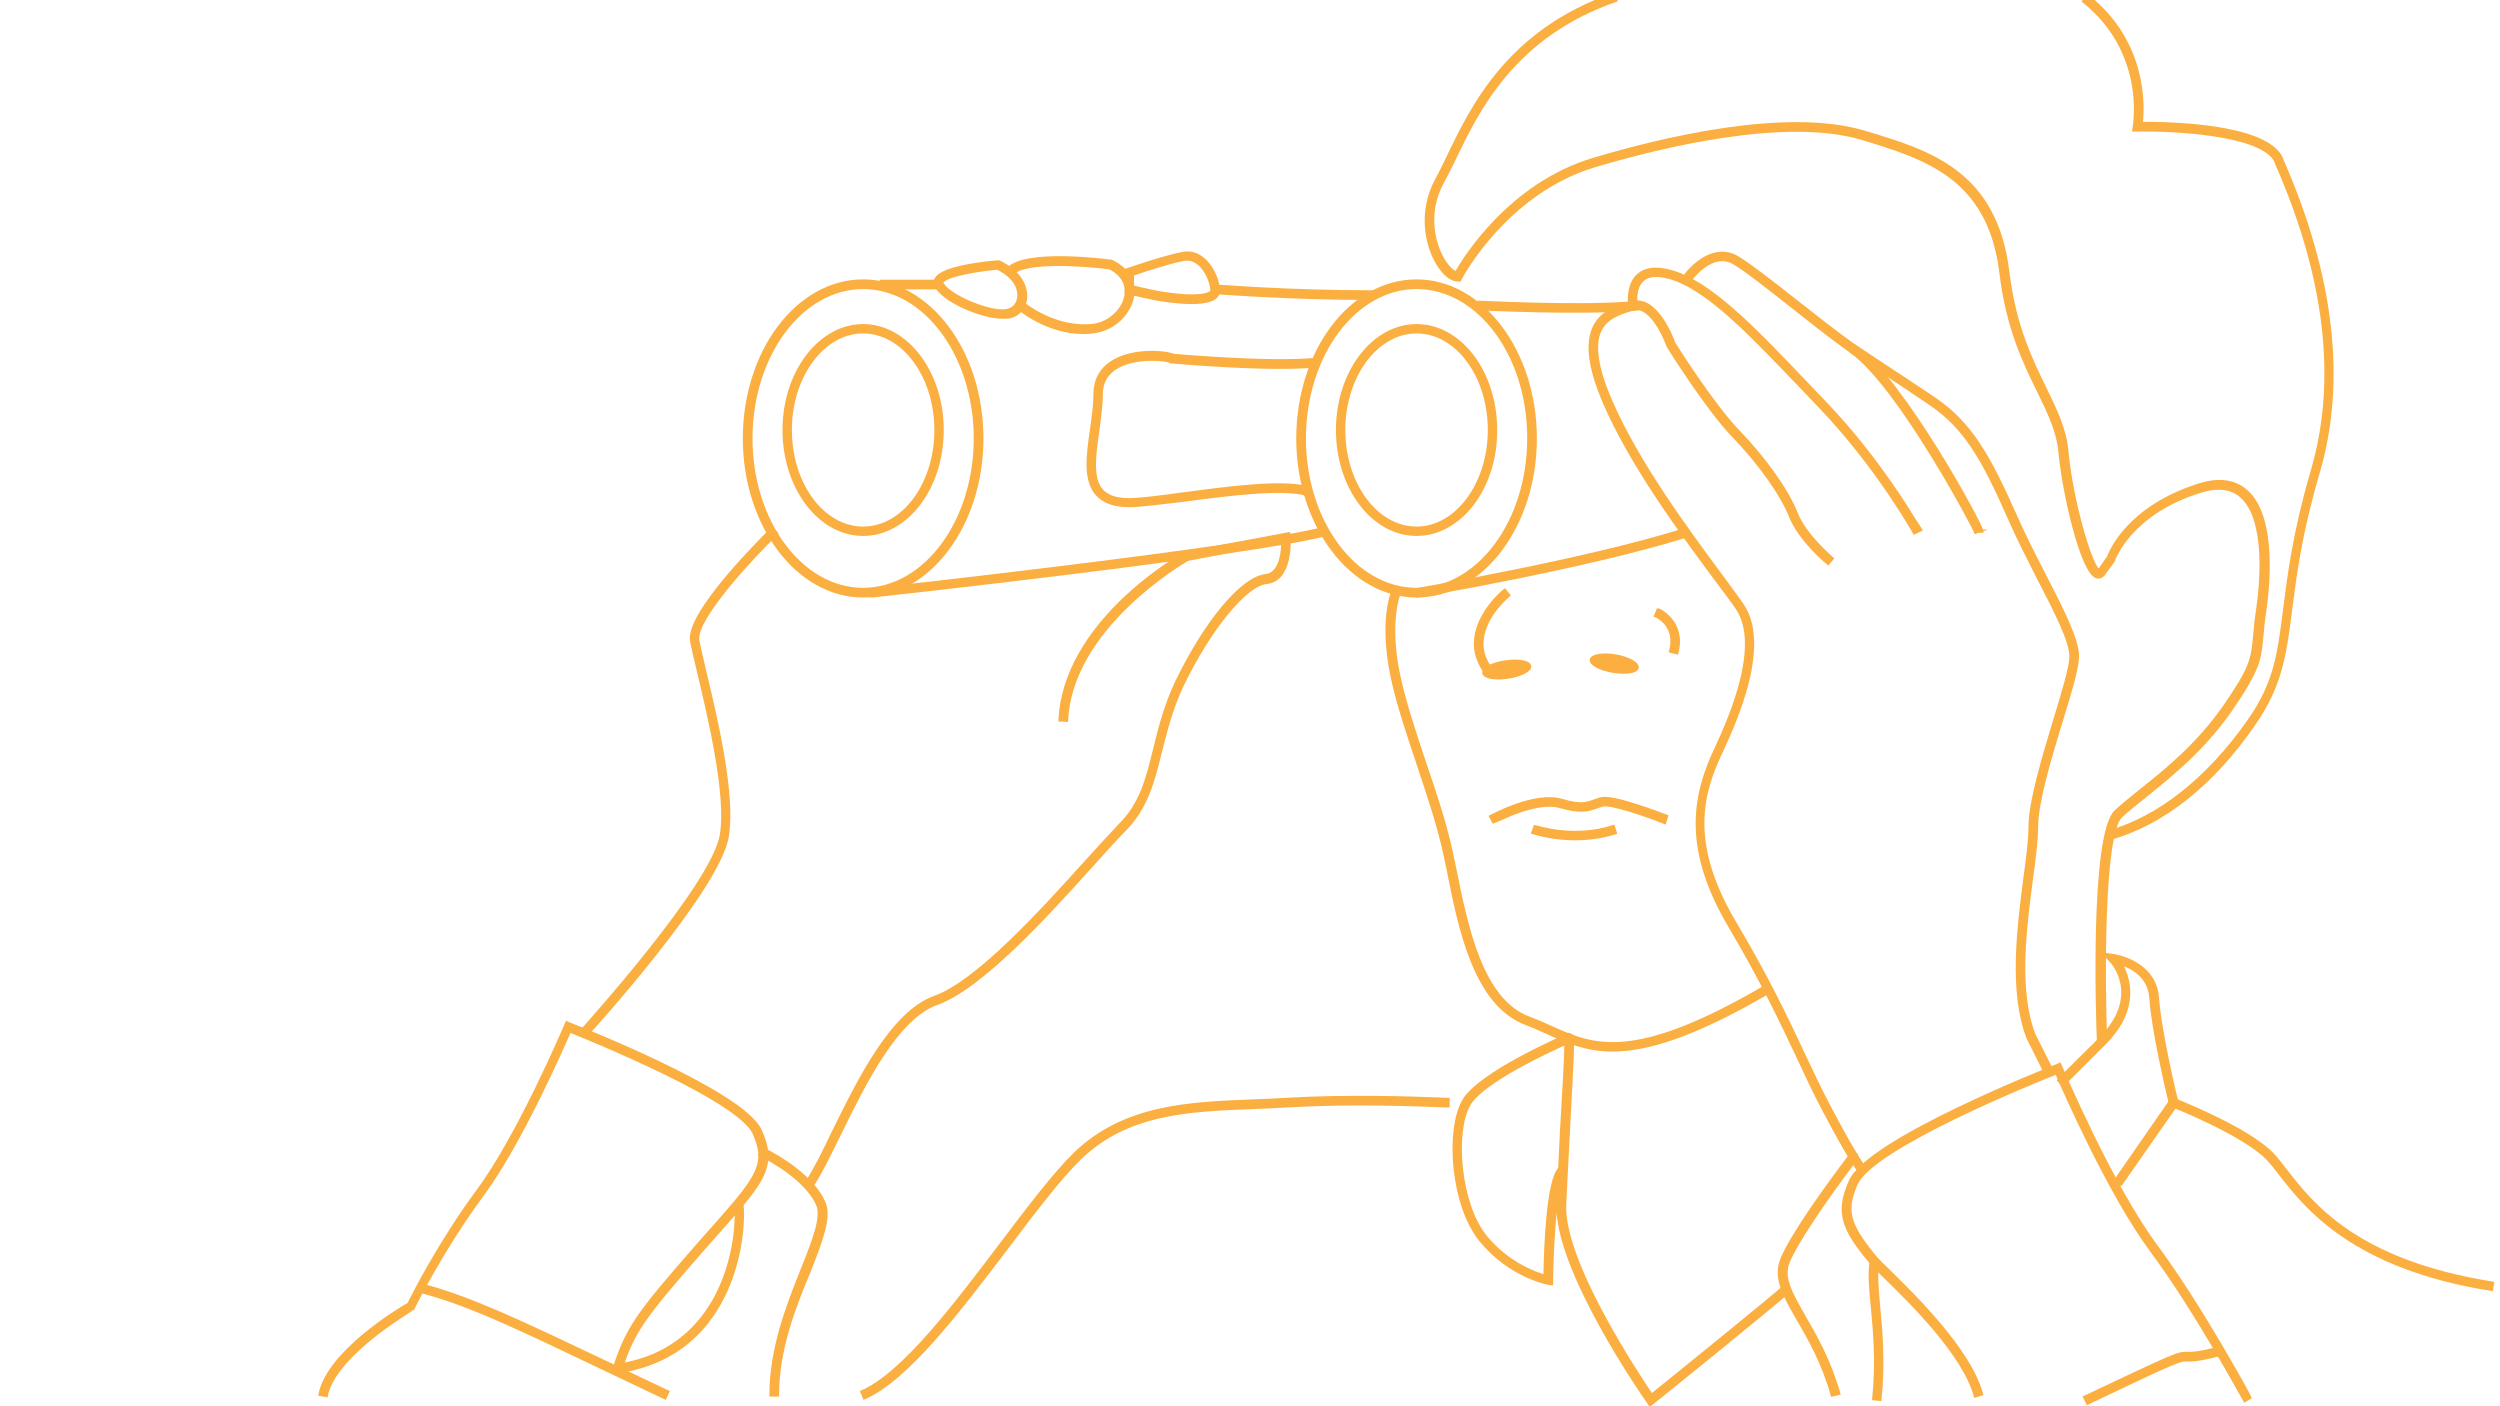 <?xml version="1.0" encoding="UTF-8" standalone="no"?>
<!-- Generator: Adobe Illustrator 19.2.0, SVG Export Plug-In . SVG Version: 6.00 Build 0)  -->

<svg
   xmlns:dc="http://purl.org/dc/elements/1.1/"
   xmlns:cc="http://creativecommons.org/ns#"
   xmlns:rdf="http://www.w3.org/1999/02/22-rdf-syntax-ns#"
   xmlns:svg="http://www.w3.org/2000/svg"
   xmlns="http://www.w3.org/2000/svg"
   xmlns:sodipodi="http://sodipodi.sourceforge.net/DTD/sodipodi-0.dtd"
   xmlns:inkscape="http://www.inkscape.org/namespaces/inkscape"
   version="1.1"
   id="Layer_1"
   x="0px"
   y="0px"
   width="800px"
   height="450px"
   viewBox="0 0 800 450"
   style="enable-background:new 0 0 800 450;"
   xml:space="preserve"
   inkscape:version="0.48.3.1 r9886"
   sodipodi:docname="overlay__Close Up 4.svg"><defs
   id="defs3472" /><sodipodi:namedview
   pagecolor="#ffffff"
   bordercolor="#666666"
   borderopacity="1"
   objecttolerance="10"
   gridtolerance="10"
   guidetolerance="10"
   inkscape:pageopacity="0"
   inkscape:pageshadow="2"
   inkscape:window-width="640"
   inkscape:window-height="480"
   id="namedview3470"
   showgrid="false"
   inkscape:zoom="0.405"
   inkscape:cx="400"
   inkscape:cy="225"
   inkscape:window-x="87"
   inkscape:window-y="24"
   inkscape:window-maximized="0"
   inkscape:current-layer="Layer_1" />
<style
   type="text/css"
   id="style3390">
	.st0{fill:#FAAF40;stroke:#FAAF40;stroke-miterlimit:10;}
</style>
<path
   class="st0"
   d="M595.2,375.1c-0.1-0.1-3.1-3.7-11.8-20.3c-3-5.7-5.5-11.1-8.2-16.9c-5.2-11-11.1-23.6-21.6-41.4  c-15.3-25.8-11.2-42.7-4.4-57.1c10.1-21.5,12.3-36.6,6.6-44.9c-1.7-2.5-4.3-5.9-7.2-9.8c-10.6-14.3-26.6-35.9-35.2-55.9  c-4.7-10.9-5.7-18.7-3.3-24c2.4-5.1,7.7-6.7,11.5-7.8l0.4-0.1c7.9-2.4,13.1,11.4,13.6,12.9c0.9,1.5,12.6,19.9,20.5,28.1  c8.7,9,15.9,19.2,18.8,26.6c2.8,7,11.3,14.1,11.4,14.2l-1.3,1.6c-0.4-0.3-9-7.5-12-15c-2.8-7.1-10-17.2-18.4-25.9  s-20.3-27.8-20.8-28.6l-0.1-0.2c-1.3-3.8-5.9-13.3-11.1-11.7l-0.4,0.1c-3.7,1.1-8.2,2.5-10.2,6.7c-2.2,4.6-1.1,12.2,3.3,22.3  c8.5,19.8,24.4,41.3,34.9,55.5c2.9,3.9,5.4,7.3,7.2,9.9c6.2,8.9,4,24.7-6.5,46.9c-6.1,12.9-11.3,28.9,4.3,55.1  c10.6,17.9,16.5,30.4,21.7,41.5c2.7,5.7,5.2,11.1,8.2,16.8c8.5,16.3,11.5,19.9,11.5,20L595.2,375.1z"
   id="path3392" />
<path
   class="st0"
   d="M632.2,170.3c-0.6-1.8-24.6-46.9-39.7-57.7c-7.2-5.1-14-10.6-20.1-15.4c-7-5.5-13-10.3-17.4-13  c-7.5-4.5-14.6,6-14.7,6.1l-1.7-1.1c2.8-4.3,10.2-11.2,17.5-6.7c4.5,2.8,10.6,7.6,17.6,13.1c6.1,4.8,12.9,10.2,20,15.3  c15.3,10.9,40.5,57.3,40.5,59.1h-2.1h1L632.2,170.3z"
   id="path3394" />
<path
   class="st0"
   d="M654.1,342.4l-5.1-10.2c-5.8-14.8-3-35.9-1-51.4c0.9-6.5,1.6-12.1,1.6-16.1c0-8,4.2-21.9,7.9-34.2  c2.7-8.8,5.2-17.1,5.2-20.4c0-4.9-4.7-14.1-10.2-24.7c-3.2-6.3-6.5-12.7-9.4-19.3c-8.5-19.3-14.1-29.1-25.1-36.7  c-11.5-7.9-25.3-16.7-25.5-16.8l1.1-1.7c0.1,0.1,14,9,25.5,16.8c11.4,7.8,17.2,17.9,25.9,37.5c2.9,6.6,6.2,13,9.4,19.2  c5.6,10.9,10.4,20.3,10.4,25.6c0,3.6-2.4,11.7-5.3,21c-3.7,12.1-7.8,25.9-7.8,33.6c0,4.1-0.7,9.8-1.6,16.3  c-2,15.2-4.8,36.1,0.8,50.3l5.1,10.1L654.1,342.4z"
   id="path3396" />
<path
   class="st0"
   d="M718.3,448.2c-0.2-0.3-15.5-28.7-29.9-48.1c-13.2-17.8-27.8-50.9-30.3-56.8c-7.6,3-58.9,23.8-64.1,35.5  c-3.8,8.6-2.6,13.1,6.4,23.9c0.7,0.8,2.2,2.3,4.2,4.2c8.3,8.2,25.6,25.1,29.5,39.2l-2,0.6c-3.7-13.5-20.8-30.2-29-38.2  c-2.1-2.1-3.6-3.5-4.3-4.4c-9-10.7-11.2-16-6.7-26.1c5.9-13.3,63.7-36,66.1-37l0.9-0.4l0.4,0.9c0.2,0.4,16.1,38,30.5,57.3  c14.4,19.5,29.9,48.1,30,48.4L718.3,448.2z"
   id="path3398" />
<path
   class="st0"
   d="M601.6,447.8l-2-0.2c1.2-11.9,0.3-21.3-0.4-28.9c-0.6-5.9-1.1-10.9-0.4-15.5l2,0.3c-0.6,4.3-0.1,9.2,0.4,15  C601.9,426.1,602.8,435.7,601.6,447.8z"
   id="path3400" />
<path
   class="st0"
   d="M586.3,446.4c-2.9-10.4-7.3-18-10.9-24.2c-4.5-7.8-7.7-13.4-5.1-19.5c3.5-8.2,15-24,21.6-32.7l0.4-0.5l0.8,0.6  l1-0.4c0.2,0.5,0,0.8-0.5,1.6c-11.1,14.7-18.8,26.5-21.3,32.3c-2.2,5.1,0.7,10.1,5,17.7c3.6,6.2,8.1,14,11.1,24.6L586.3,446.4z"
   id="path3402" />
<path
   class="st0"
   d="M678.7,378.9l-1.7-1.2l17.4-25.1c-0.8-3.3-5.5-23.1-6.1-33.2c-0.5-7.1-6.2-10-9.7-11.1  c2.5,4.3,6.1,14.3-5.2,25.6L663,344.3c-0.9,0.9-1.5,1.5-2,1.9l-0.7-0.7l0.7,0.7l-0.1,0.1l0,0l0,0c-0.8,0.7-1,0.5-1.4,0.1l-0.7-0.7  l0.8-0.9l0,0c0.4-0.4,2.7-2.7,12.4-12.3c13.7-13.7,4-24.6,3.5-25l-1.9-2.1l2.8,0.4c0.1,0,13.2,1.9,14,13.6  c0.7,10.7,6.1,33.1,6.2,33.3l0.1,0.4L678.7,378.9z"
   id="path3404" />
<path
   class="st0"
   d="M797.3,412.6c-44.4-7-59.5-26.5-67.6-36.9c-1.5-2-2.8-3.6-4-4.9c-7.8-8-30.3-16.9-30.6-17l0.7-1.9  c0.9,0.4,23.2,9.1,31.3,17.4c1.3,1.3,2.6,3.1,4.2,5.1c8.5,11,22.8,29.3,66.3,36.2L797.3,412.6z"
   id="path3406" />
<path
   class="st0"
   d="M671.5,333.2c-0.3-6.8-2.3-66.2,5.6-73.6c2.2-2,4.8-4.1,7.9-6.6c8.2-6.5,18.3-14.7,26.7-26.7  c8.9-12.8,9.1-15.5,9.8-22.9c0.2-2.2,0.4-4.7,0.9-8c1-6.7,3.6-29.1-5.3-36.7c-3.1-2.7-7.5-3.2-13-1.5c-22.5,7-27.7,21.8-27.7,21.9  l-0.1,0.3l-3.2,4.4c-0.5,0.7-1.3,1-2.1,0.8c-4.8-1.3-10.7-27.4-11.8-39.9c-0.6-6.7-3.5-12.6-6.8-19.4c-4.5-9.1-10-20.4-12.1-38  c-3.7-30.7-24.4-36.9-44.4-43c-24.4-7.3-64,2.3-85.5,8.7c-28.5,8.5-42.9,35.7-43,36l-0.3,0.6h-0.6c-2.1,0-4.5-2-6.5-5.3  c-3.6-6.1-5.8-16.7-0.2-26.9c1.2-2.2,2.4-4.7,3.7-7.4c7.7-16,19.3-40.1,52.9-51.8l0.7,1.9c-32.8,11.4-44.2,35.1-51.7,50.7  c-1.3,2.7-2.6,5.3-3.8,7.5c-5.2,9.4-3.1,19.2,0.2,24.8c1.5,2.5,3.1,3.9,4.2,4.2C468.4,83,483.1,59,509.9,51  c21.7-6.5,61.7-16.2,86.7-8.7c20.7,6.2,42,12.6,45.9,44.7c2.1,17.2,7.3,27.9,11.9,37.3c3.4,7,6.4,13.1,7,20.1  c1.4,15.5,7.7,37.3,10.3,38.2l3-4.3c0.6-1.7,6.4-16,29-23.1c6.2-2,11.3-1.3,15,1.9c9.7,8.3,7,31.7,6,38.6c-0.5,3.2-0.7,5.7-0.9,7.9  c-0.7,7.5-1,10.6-10.2,23.9c-8.6,12.3-18.8,20.5-27.1,27.2c-3,2.4-5.7,4.5-7.8,6.5c-6.1,5.7-5.6,54-4.9,72.1L671.5,333.2z"
   id="path3408" />
<path
   class="st0"
   d="M675.2,268.3l-0.6-2c16.3-4.6,31.9-16.9,45.1-35.7c8.5-12.1,9.6-21.5,11.4-35.7c1.4-11,3.1-24.6,8.8-44.1  c8.5-28.8,4.7-61.9-11.4-98.5l-0.2-0.6c-4-9-33.2-10.3-44.2-10.1h-1.3l0.2-1.3c0-0.2,4.2-23.5-16.2-39.9l1.3-1.6  c18.7,14.9,17.7,35.4,17.1,40.7c6.9-0.1,40.1,0.2,44.9,11.3l0.2,0.6c16.2,37,20.1,70.7,11.5,99.9c-5.7,19.3-7.4,32.9-8.8,43.8  c-1.8,14-3,24.1-11.8,36.7C708,251,692,263.6,675.2,268.3z"
   id="path3410" />
<path
   class="st0"
   d="M260.2,378.9l-1.7-1.1c2.4-3.7,5.1-9.1,8.1-15.4c8.4-17.1,18.9-38.4,32.6-43.3s34.7-28.2,48.6-43.6  c4.3-4.7,8-8.8,10.7-11.6c6.7-6.7,8.7-14.8,11-24.2c1.6-6.5,3.4-13.8,7-21.4c9.3-19.3,21-33.3,28.5-34.1c5-0.5,5.5-8.1,5.5-11  L380,179c-2.5,1.5-37.3,22.1-38.7,51.5l-2.1-0.1c1.5-31.5,38.3-52.4,39.9-53.3l0.3-0.1l33-6.2l0.1,1.2c0,0.6,0.9,13.6-7.3,14.4  c-6.6,0.7-18.2,14.8-26.9,32.9c-3.5,7.4-5.2,14.3-6.9,21c-2.4,9.7-4.5,18.1-11.5,25.2c-2.7,2.7-6.4,6.8-10.6,11.5  c-14,15.5-35.2,39-49.5,44.1c-12.9,4.6-23.2,25.5-31.4,42.3C265.3,369.6,262.7,375.1,260.2,378.9z"
   id="path3412" />
<path
   class="st0"
   d="M188.3,330.5l-1.5-1.4c0.4-0.5,41.1-45.5,44-61.7c2.2-12.7-3.7-37.4-7.2-52.2c-1.1-4.5-1.9-8-2.3-10.1  c-1.5-9,23-33.1,25.8-35.9l1.4,1.5c-7.4,7.2-26.3,27.3-25.2,34.1c0.3,2,1.2,5.5,2.2,10c3.6,14.9,9.5,39.9,7.2,53  C229.8,284.6,190,328.7,188.3,330.5z"
   id="path3414" />
<path
   class="st0"
   d="M516,336c-8.5,0-14.5-2.7-20.7-5.5c-2.2-1-4.4-2-6.8-2.9c-16.4-6.1-21.3-30.1-25.1-49.4l-0.8-3.8  c-2-9.7-5.5-20-8.8-29.9c-3.2-9.6-6.3-18.7-8.2-27.4c-3.9-18.1-0.1-27.4,0.1-27.8l1.9,0.8c0,0.1-3.7,9.2,0.1,26.6  c1.9,8.6,4.9,17.6,8.1,27.2c3.4,10,6.9,20.3,8.9,30.2l0.8,3.8c3.8,18.8,8.5,42.2,23.8,47.9c2.4,0.9,4.7,1.9,6.9,2.9  c13.5,6.1,26.3,11.9,69.1-13.2l1,1.8C541.8,331.6,526.9,336,516,336z"
   id="path3416" />
<path
   class="st0"
   d="M528,449.5l-0.6-0.9c-1.2-1.7-29.8-42.8-28.8-63.3c0.1-1.8,0.2-3.8,0.3-5.8c-1.3,5.9-2.2,17.5-2.4,30.1v1.2  l-1.2-0.2c-0.5-0.1-12.1-2.4-21.3-13.5c-9.3-11.1-11.1-35.5-5.6-44.9c5.2-8.9,32.2-20.5,33.3-21l0.4-0.2l0.4,0.2  c1,0.4,1,0.4-0.6,30.6c-0.4,8.1-0.9,16.6-1.2,23.6c-0.9,18.2,23.6,54.9,27.8,61.1c5.7-4.6,38.1-30.8,42.4-34.7l1.4,1.5  c-4.7,4.3-41.8,34.3-43.4,35.5L528,449.5z M501.1,333.8c-5.6,2.5-26.8,12.3-31,19.6c-5.1,8.7-3.2,32.2,5.4,42.5  c7,8.5,15.8,11.6,18.9,12.5c0.1-8.8,0.9-30.8,4.7-34.4c0.2-4,0.4-8.1,0.6-12.2C500.4,349.9,501.1,337.8,501.1,333.8z"
   id="path3418" />
<path
   class="st0"
   d="M476.1,216.1c-3-3.6-4.3-7.5-3.9-11.6c0.9-8.7,8.9-15.3,9.3-15.6l1.3,1.6c-0.1,0.1-7.8,6.3-8.5,14.2  c-0.4,3.6,0.8,7,3.4,10.1L476.1,216.1z"
   id="path3420" />
<path
   class="st0"
   d="M536.6,208.9l-2-0.5c2.2-8.3-4.5-11.3-4.8-11.4l0.8-1.9C530.7,195.1,539.2,198.9,536.6,208.9z"
   id="path3422" />
<path
   class="st0"
   d="M532.7,263.2c-6.3-2.5-17.2-6.2-19.8-5.6c-0.8,0.2-1.5,0.5-2.2,0.7c-2.5,0.9-4.7,1.7-11.5-0.2  c-7.8-2.3-21,5-21.2,5l-1-1.8c0.6-0.3,14.1-7.7,22.7-5.2c6.1,1.8,7.9,1.1,10.2,0.3c0.7-0.3,1.5-0.5,2.4-0.8c4.1-1,19.3,5,21,5.6  L532.7,263.2z"
   id="path3424" />
<path
   class="st0"
   d="M504,268.4c-7.6,0-13.1-1.9-13.5-2l0.7-1.9c0.1,0,12.3,4.2,25.1,0l0.6,2C512.3,267.9,507.9,268.4,504,268.4z"
   id="path3426" />
<path
   class="st0"
   d="M489.5,213.2c-0.2-1.4-3.6-2-7.7-1.4s-7.2,2.1-7,3.5s3.6,2,7.7,1.4C486.5,216.1,489.7,214.5,489.5,213.2z"
   id="path3428" />
<path
   class="st0"
   d="M523.9,213.6c0.2-1.3-2.9-3-6.9-3.7c-4.1-0.7-7.5-0.1-7.8,1.2c-0.2,1.4,2.9,3,6.9,3.7  C520.2,215.5,523.7,215,523.9,213.6z"
   id="path3430" />
<path
   class="st0"
   d="M276.2,171c-14,0-25.3-15-25.3-33.4s11.4-33.4,25.3-33.4s25.3,15,25.3,33.4S290.2,171,276.2,171z M276.2,106.2  c-12.8,0-23.3,14.1-23.3,31.4s10.4,31.4,23.3,31.4s23.3-14.1,23.3-31.4S289,106.2,276.2,106.2z"
   id="path3432" />
<path
   class="st0"
   d="M276.2,190.7c-20.9,0-38-22.6-38-50.4s17-50.4,38-50.4s38,22.6,38,50.4S297.1,190.7,276.2,190.7z M276.2,92  c-19.8,0-35.9,21.7-35.9,48.3s16.1,48.3,35.9,48.3s35.9-21.7,35.9-48.3S296,92,276.2,92z"
   id="path3434" />
<path
   class="st0"
   d="M453.3,190.7c-20.9,0-38-22.6-38-50.4s17-50.4,38-50.4c20.9,0,38,22.6,38,50.4S474.3,190.7,453.3,190.7z   M453.3,92c-19.8,0-35.9,21.7-35.9,48.3s16.1,48.3,35.9,48.3s35.9-21.7,35.9-48.3C489.3,113.7,473.2,92,453.3,92z"
   id="path3436" />
<path
   class="st0"
   d="M453.3,171c-14,0-25.3-15-25.3-33.4s11.4-33.4,25.3-33.4c14,0,25.3,15,25.3,33.4C478.7,156,467.3,171,453.3,171  z M453.3,106.2c-12.8,0-23.3,14.1-23.3,31.4s10.4,31.4,23.3,31.4c12.8,0,23.3-14.1,23.3-31.4C476.6,120.3,466.2,106.2,453.3,106.2z"
   id="path3438" />
<path
   class="st0"
   d="M320.8,101.5L320.8,101.5c-6.7,0-19.2-5.4-21.3-10.1c-0.3-0.8-0.3-1.5,0.1-2.2c2.2-3.8,16.8-5.2,19.7-5.4h0.3  l0.3,0.1c6.6,3.2,8.6,8,8.3,11.5c-0.3,3-2.2,5.3-5.1,6C322.4,101.5,321.7,101.5,320.8,101.5z M319.2,85.8  c-6.7,0.6-16.5,2.3-17.8,4.4c-0.1,0.1-0.1,0.2,0,0.4c1.6,3.6,13.2,8.9,19.4,8.9l0,0c0.7,0,1.3-0.1,1.7-0.2c2-0.5,3.3-2.1,3.5-4.2  C326.4,92.4,324.7,88.5,319.2,85.8z"
   id="path3440" />
<path
   class="st0"
   d="M346.8,106.4c-11.8,0-20.7-7.6-21.1-8l1.3-1.6c0.1,0.1,10.4,8.8,22.9,7.3c5-0.6,9.6-4.8,10.4-9.5  c0.6-3.7-1.2-6.9-5.2-8.9c-7.6-1-27.6-2.5-31.1,1.9l-1.6-1.3c4.9-6.2,30.3-3.1,33.2-2.7l0.3,0.1c4.9,2.5,7.3,6.5,6.5,11.2  c-1,5.6-6.2,10.4-12.1,11.2C349,106.3,347.9,106.4,346.8,106.4z"
   id="path3442" />
<path
   class="st0"
   d="M381.4,96.8c-4.5,0-9.5-0.8-11.7-1.2c-4.9-1-8.5-1.9-8.5-1.9l-0.8-0.2v-7.1l0.7-0.2c0.5-0.2,11.6-4,17.4-5.1  c6.5-1.3,10.9,6.2,11.4,11.5c0.1,0.9-0.2,1.6-0.7,2.3C388,96.1,385.4,96.8,381.4,96.8z M362.4,91.8c1.3,0.3,4.2,1,7.7,1.7  c2,0.4,7,1.2,11.3,1.2c4.6,0,5.9-0.9,6.2-1.3c0.2-0.2,0.2-0.4,0.2-0.7c-0.4-4.3-3.9-10.7-9-9.7c-4.9,0.9-13.9,3.9-16.4,4.8  L362.4,91.8L362.4,91.8z"
   id="path3444" />
<rect
   x="282"
   y="90"
   class="st0"
   width="18.5"
   height="2.1"
   id="rect3446" />
<path
   class="st0"
   d="M668,449l-0.9-1.9c29.8-14.1,29.9-14.1,32.8-14c1.2,0,3.1,0.1,9.8-1.6l0.5,2c-7,1.8-9,1.7-10.4,1.7  C697.6,435.1,697.3,435,668,449z"
   id="path3448" />
<path
   class="st0"
   d="M104.4,446.6l-2-0.4c2.7-13.6,25.4-27.2,28.4-28.9c1.2-2.4,9.7-19.4,22.1-36.2c13.2-17.8,27.9-52.5,28.1-52.9  l0.4-0.9l0.9,0.4c2.3,0.9,55.6,21.8,61,34.1c4.2,9.3,2.1,14.2-6.2,24.1c-2.1,2.5-4.6,5.3-7.5,8.6c-1.6,1.8-3.4,3.8-5.3,6  c-18.8,21.5-21.7,25.7-25.6,37.6l-2-0.7c4.1-12.3,7-16.6,26-38.3c1.9-2.2,3.7-4.2,5.3-6c2.9-3.3,5.4-6.1,7.4-8.5  c8.3-10,9.4-14.1,5.9-22c-4.8-10.7-51.8-29.8-59-32.7c-2.5,5.7-15.8,36-27.9,52.4c-13.2,17.9-22,35.9-22.1,36.1l-0.1,0.3l-0.3,0.2  C131.9,419.1,107.1,433.3,104.4,446.6z"
   id="path3450" />
<path
   class="st0"
   d="M198,438.9l-0.3-2c36.4-5.5,38.8-44,37.7-51.4l2-0.3C238.5,392.9,236.1,433.2,198,438.9z"
   id="path3452" />
<path
   class="st0"
   d="M248.8,446.4h-2.1c0-15.1,5.6-29.1,10.1-40.4c3.7-9.2,6.5-16.5,4.9-20.4c-3.4-7.9-14.3-14-17.6-15.7l-0.9-0.4  l0.3-1l1.9,0.9l-0.9-0.4l0.5-0.9c3.5,1.8,15,8.2,18.7,16.8c2,4.7-1,12.3-4.8,22C254.3,417.8,248.8,431.7,248.8,446.4z"
   id="path3454" />
<path
   class="st0"
   d="M212.8,447.3c-6.7-3.2-12.9-6.1-18.5-8.8c-28.7-13.7-44.4-21.3-59.9-25.3l0.5-2c15.6,4.1,31.5,11.7,60.3,25.4  c5.6,2.7,11.8,5.6,18.5,8.8L212.8,447.3z"
   id="path3456" />
<path
   class="st0"
   d="M276.6,447.3l-0.8-1.9c13.3-5.8,29.9-27.9,44.6-47.3c8.6-11.4,16.8-22.2,23.5-28.8c15.8-15.4,36.7-16.2,56.9-17  c3.6-0.1,7.1-0.3,10.7-0.5c20.2-1.2,41.3-0.4,49.2-0.1c1.4,0.1,2.3,0.1,2.7,0.1v2.1c-0.4,0-1.3,0-2.8-0.1c-7.9-0.3-29-1.1-49,0.1  c-3.6,0.2-7.2,0.4-10.7,0.5c-20.7,0.8-40.3,1.6-55.5,16.4c-6.6,6.5-14.7,17.2-23.3,28.6C307.2,419,290.4,441.3,276.6,447.3z"
   id="path3458" />
<path
   class="st0"
   d="M439.6,95.5c-27.8,0-50.6-1.9-50.9-1.9l0.2-2.1c0.2,0,23,1.9,50.7,1.9L439.6,95.5L439.6,95.5z"
   id="path3460" />
<path
   class="st0"
   d="M612.6,170.5c-0.1-0.2-11.8-21.2-30.4-40.6c-2.2-2.3-4.3-4.5-6.4-6.7c-16.1-16.8-29.9-31.4-41.9-34.5  c-3.8-1-6.6-0.7-8.3,0.9c-2.9,2.6-2.1,8.1-2.1,8.2l0.2,1.1l-1.1,0.1c-18.1,1.4-49.1-0.2-49.4-0.2l0.1-2.1c0.3,0,30,1.6,48.1,0.3  c-0.1-2,0-6.4,2.8-8.9c2.3-2.1,5.7-2.5,10.2-1.3c12.5,3.3,26.6,18,42.9,35.1c2.1,2.2,4.2,4.4,6.4,6.7c18.8,19.5,30.6,40.8,30.8,41  L612.6,170.5z"
   id="path3462" />
<path
   class="st0"
   d="M279.2,190.7l-0.2-2c1.2-0.1,119.9-13.2,144.6-19.6l0.5,2C399.3,177.5,280.4,190.6,279.2,190.7z"
   id="path3464" />
<path
   class="st0"
   d="M453.5,190.7l-0.3-2c0.5-0.1,54.1-9.2,85.9-19.2l0.6,2C507.8,181.5,454.1,190.6,453.5,190.7z"
   id="path3466" />
<path
   class="st0"
   d="M361.4,161.8c-4.8,0-8.2-1.2-10.4-3.7c-4-4.6-2.9-12.4-1.7-20.7c0.5-3.8,1.1-7.8,1.1-11.3  c0-4.8,2.2-8.5,6.5-10.8c6.5-3.5,16.2-2.7,18.5-1.6c2.6,0.2,30.5,2.7,45.7,1.3l0.2,2.1c-16,1.5-46-1.3-46.3-1.3h-0.3l-0.2-0.1  c-1.1-0.7-10.5-1.8-16.8,1.6c-3.5,1.9-5.3,4.9-5.3,8.9c0,3.7-0.6,7.7-1.1,11.6c-1.1,7.8-2.2,15.2,1.2,19.1c1.8,2,4.6,3,8.8,3  c3.4,0,9.6-0.8,16.9-1.8c14.4-1.9,32.4-4.4,40.6-1.9l-0.6,2c-7.7-2.3-25.5,0-39.7,1.9C371.3,160.9,365,161.8,361.4,161.8z"
   id="path3468" />
</svg>